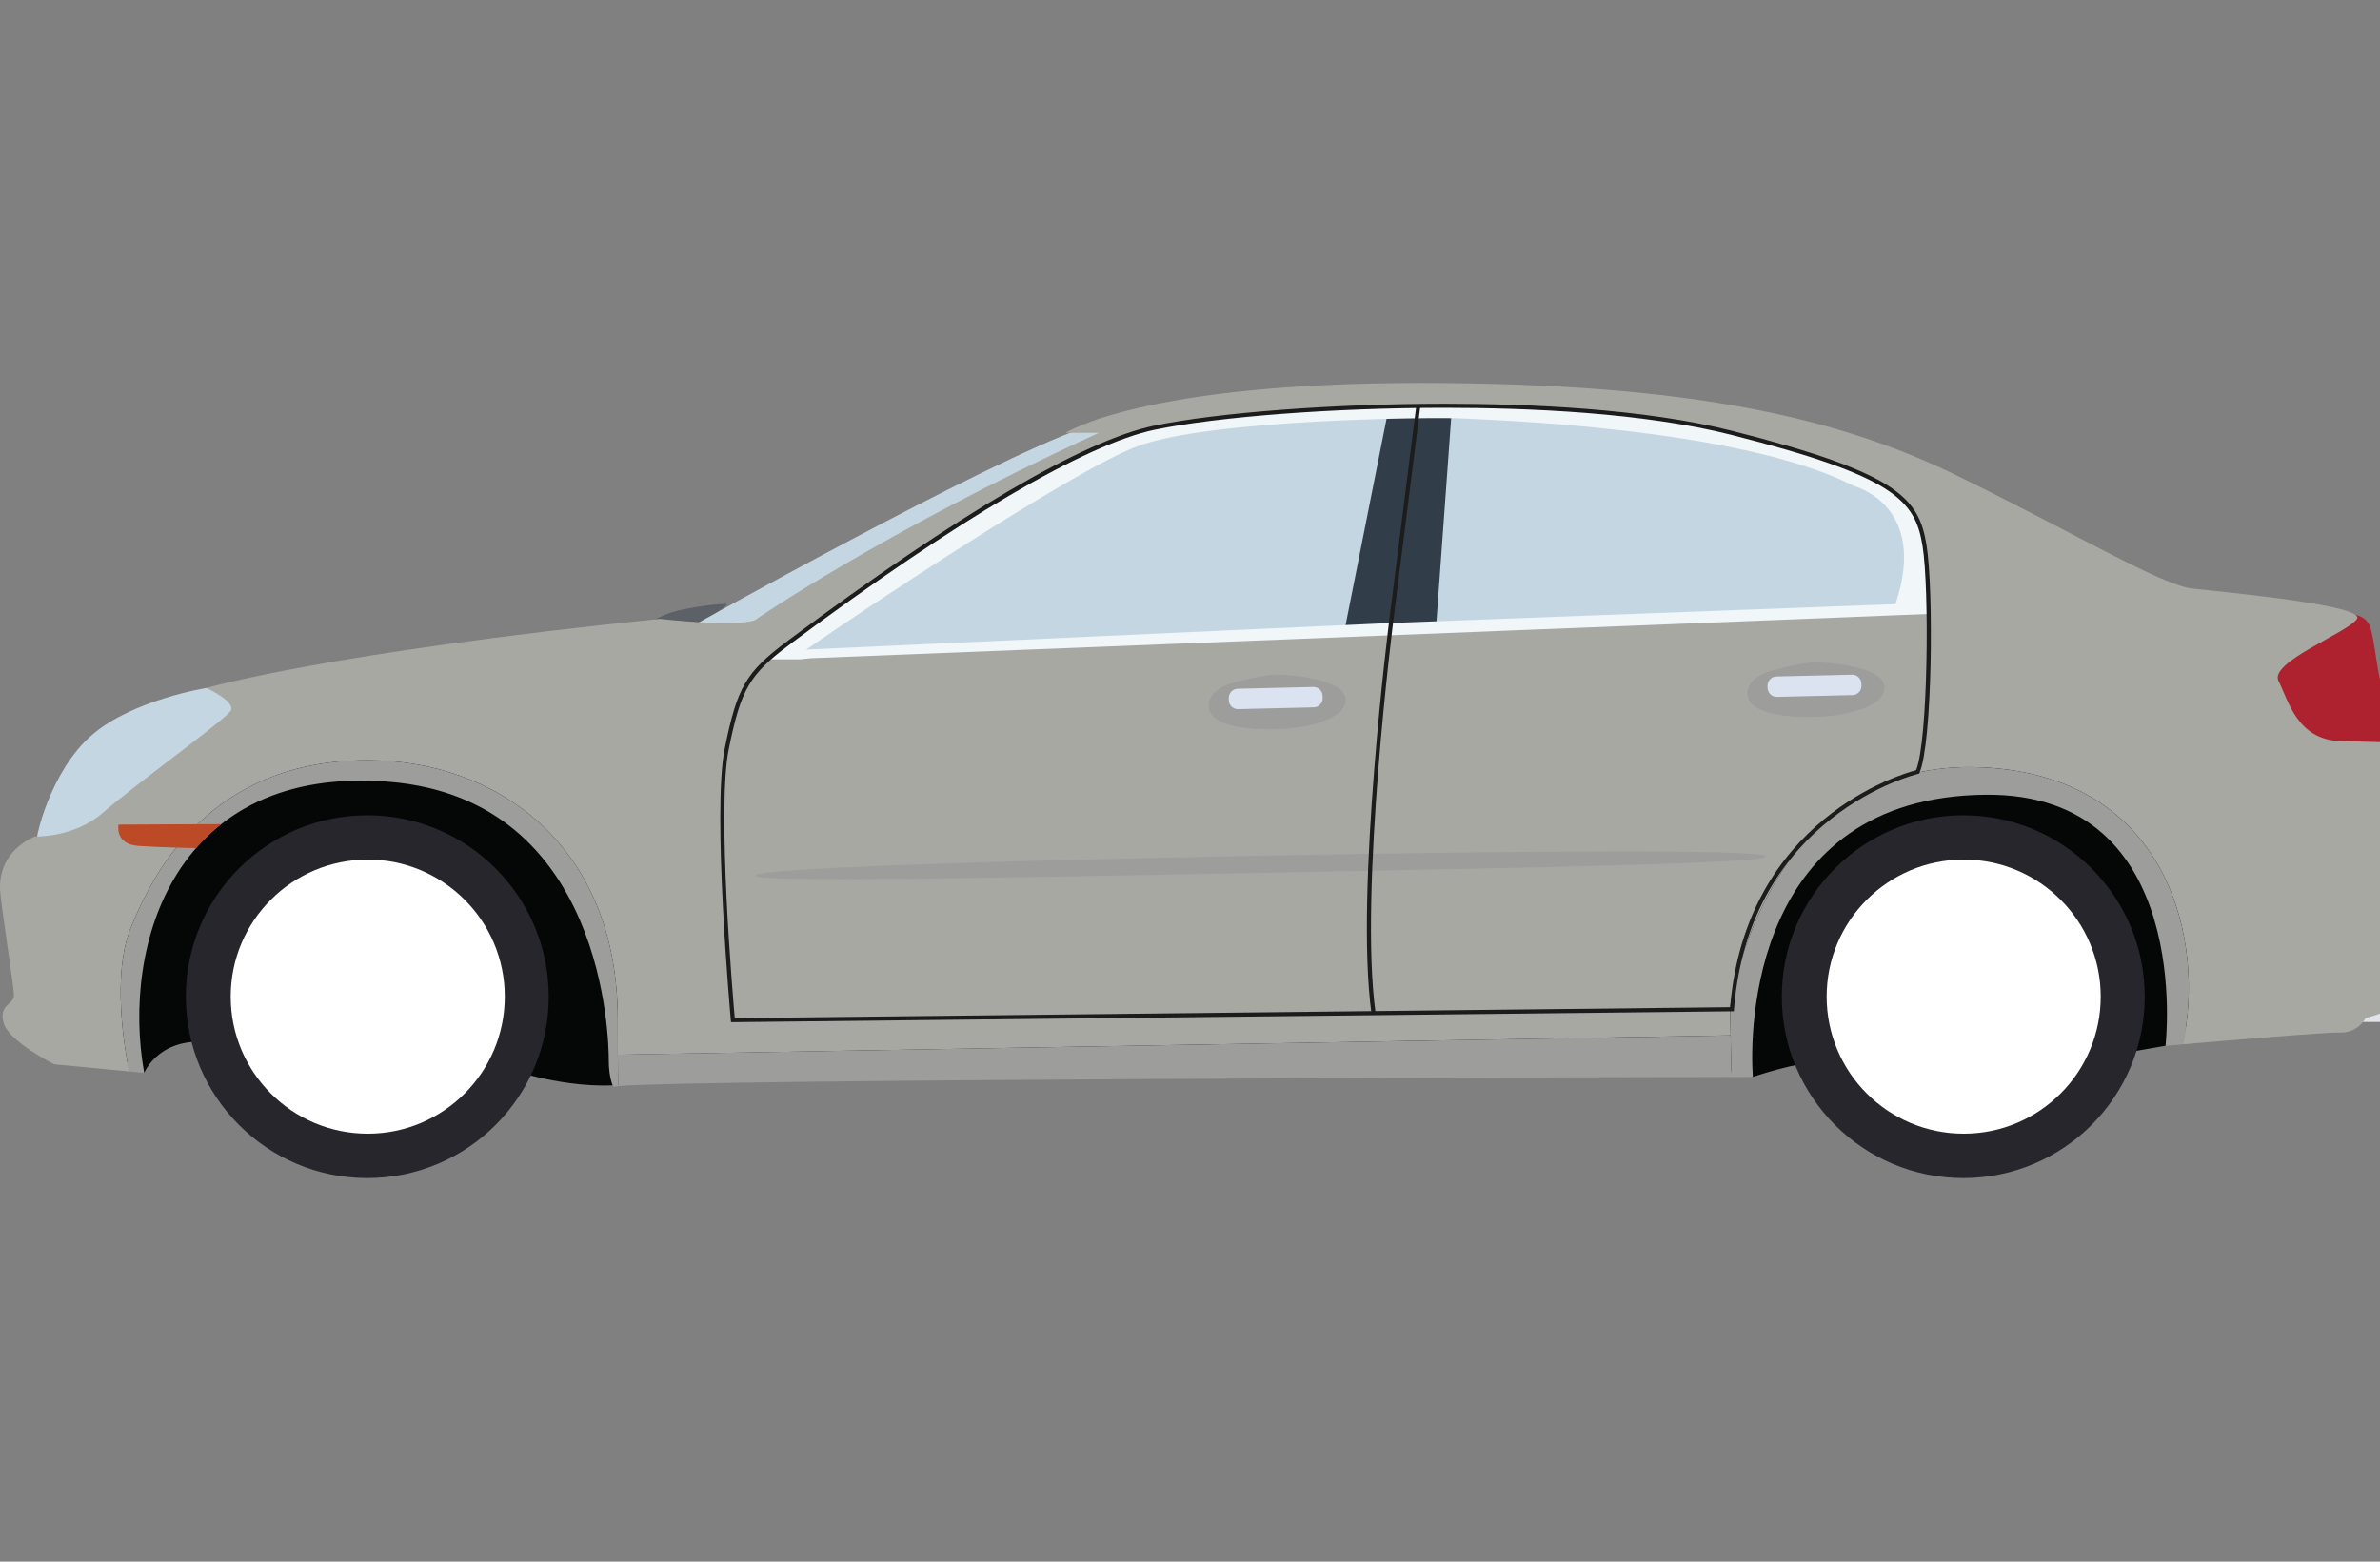 <svg width="32" height="21" viewBox="0 0 32 21" fill="none" xmlns="http://www.w3.org/2000/svg">
<rect x="0" y="0" width="32" height="21" fill="#808080" stroke="none"/>
<path d="M0.872 13.746L1.939 14.428C1.939 14.428 2.157 13.872 2.976 14.037C3.794 14.202 7.136 14.462 7.136 14.462C7.136 14.462 8.34 14.8 8.897 14.408C9.454 14.017 21.793 14.035 21.793 14.035L23.567 14.482C23.567 14.482 24.148 14.28 24.559 14.264C24.97 14.249 28.495 14.171 28.495 14.171L29.116 14.063L30.583 12.768L27.637 8.756L6.018 9.541L1.622 10.783L0.872 13.746Z" fill="#050606"/>
<path d="M31.559 13.158H32.821C32.821 13.158 32.988 13.149 32.96 13.467C32.932 13.786 32.67 13.743 32.67 13.743H31.449L31.559 13.158Z" fill="#E0E4E9"/>
<path d="M3.363 9.328L2.775 9.252C2.775 9.252 1.792 9.407 1.238 9.882C0.685 10.357 0.452 11.287 0.485 11.42C0.519 11.553 2.312 10.845 2.356 10.784C2.401 10.723 3.363 9.328 3.363 9.328Z" fill="#C5D6E3"/>
<path d="M8.624 8.424C8.624 8.424 8.862 8.29 9.034 8.233C9.206 8.175 9.808 8.089 9.77 8.137C9.731 8.185 9.493 8.29 9.54 8.424C9.588 8.557 8.624 8.424 8.624 8.424Z" fill="#5C6067"/>
<path d="M9.282 8.434C9.282 8.434 13.229 6.221 14.566 5.753L15.079 5.779L12.109 7.412L10.247 8.644L9.282 8.434Z" fill="#C5D6E3"/>
<path d="M31.325 8.287C31.325 8.287 31.802 8.144 31.879 8.464C31.956 8.785 31.956 9.095 32.089 9.428C32.222 9.76 32.31 9.959 32.2 10.191C32.089 10.424 30.252 9.97 30.252 9.97C30.252 9.97 30.241 8.309 31.325 8.287Z" fill="#AE222F"/>
<path d="M8.31 14.605C9.348 14.513 21.27 14.486 23.281 14.482L23.269 13.923L8.307 14.182C8.308 14.346 8.309 14.486 8.31 14.605Z" fill="#9D9E9B"/>
<path d="M32.402 10.732C32.402 10.623 32.247 9.988 32.247 9.988C32.247 9.988 32.046 9.98 31.465 9.965C30.884 9.949 30.767 9.415 30.636 9.159C30.504 8.903 31.566 8.509 31.69 8.323C31.814 8.137 29.884 7.961 29.473 7.914C29.062 7.868 27.885 7.166 26.334 6.406C24.785 5.647 22.824 5.15 19.089 5.15C15.354 5.15 14.326 5.821 14.326 5.821H14.772C11.82 7.177 10.146 8.342 10.146 8.342C9.836 8.435 8.874 8.322 8.874 8.322C4.387 8.779 2.775 9.252 2.775 9.252C2.775 9.252 3.184 9.439 3.099 9.563C3.014 9.687 1.771 10.587 1.384 10.928C0.997 11.269 0.465 11.249 0.465 11.249C0.059 11.434 -0.014 11.762 0.002 11.979C0.017 12.196 0.18 13.235 0.188 13.374C0.196 13.514 -0.021 13.498 0.048 13.754C0.118 14.009 0.73 14.312 0.73 14.312L1.736 14.408C1.676 14.11 1.504 13.115 1.755 12.486C2.054 11.739 2.819 10.223 4.944 10.223C6.662 10.223 8.306 11.347 8.306 13.713C8.306 13.888 8.307 14.043 8.307 14.183L23.269 13.923L23.262 13.545C23.262 13.545 23.72 10.174 26.665 10.32C29.194 10.446 29.648 12.701 29.348 14.043C29.902 13.996 31.274 13.879 31.465 13.885C31.705 13.893 31.806 13.692 31.806 13.692C33.146 13.304 32.681 12.863 32.681 12.863C32.976 12.274 32.953 11.886 32.992 11.336C33.03 10.786 32.402 10.732 32.402 10.732Z" fill="#A8A8A3"/>
<path d="M26.665 10.32C23.72 10.174 23.262 13.545 23.262 13.545L23.28 14.483C23.466 14.483 23.568 14.482 23.568 14.482C23.521 13.855 23.545 10.721 26.691 10.687C29.519 10.656 29.116 14.064 29.116 14.064C29.116 14.064 29.206 14.056 29.348 14.044C29.648 12.701 29.194 10.446 26.665 10.32Z" fill="#9D9E9B"/>
<path d="M4.944 10.223C2.819 10.223 2.054 11.738 1.755 12.486C1.504 13.115 1.676 14.109 1.736 14.408L1.939 14.428C1.629 12.707 2.35 10.274 5.241 10.514C8.131 10.754 8.185 13.986 8.185 14.249C8.185 14.513 8.247 14.614 8.247 14.614C8.259 14.611 8.28 14.608 8.31 14.605C8.307 14.385 8.306 14.094 8.306 13.712C8.306 11.347 6.662 10.223 4.944 10.223Z" fill="#9D9E9B"/>
<path d="M10.663 8.755C10.663 8.755 14.517 6.095 15.079 5.998C15.079 5.998 17.62 5.288 19.691 5.485C21.762 5.682 25.59 5.996 25.7 7.197C25.81 8.399 25.631 8.179 25.631 8.179L10.663 8.755Z" fill="#C5D6E3"/>
<path d="M18.648 5.605L18.072 8.506L19.307 8.447L19.513 5.605H18.648Z" fill="#313D49"/>
<path d="M7.378 13.403C7.378 14.75 6.286 15.842 4.938 15.842C3.591 15.842 2.499 14.75 2.499 13.403C2.499 12.056 3.591 10.963 4.938 10.963C6.286 10.963 7.378 12.056 7.378 13.403Z" fill="#26262C"/>
<path d="M3.102 13.402C3.102 14.42 3.927 15.245 4.945 15.245C5.962 15.245 6.787 14.42 6.787 13.402C6.787 12.384 5.962 11.559 4.945 11.559C3.927 11.559 3.102 12.384 3.102 13.402Z" fill="white"/>
<path d="M4.305 12.167L4.731 12.652C4.731 12.652 4.805 12.768 4.906 12.768C5.007 12.768 5.08 12.687 5.08 12.687L5.526 12.167C5.526 12.167 5.588 12.093 5.526 12.043C5.464 11.993 5.247 11.919 4.945 11.919C4.642 11.919 4.196 12 4.305 12.167Z" fill="white"/>
<path d="M4.305 14.638L4.731 14.153C4.731 14.153 4.805 14.037 4.906 14.037C5.006 14.037 5.08 14.118 5.08 14.118L5.526 14.638C5.526 14.638 5.588 14.711 5.526 14.762C5.464 14.812 5.246 14.886 4.944 14.886C4.642 14.886 4.196 14.805 4.305 14.638Z" fill="white"/>
<path d="M6.195 12.787L5.711 13.213C5.711 13.213 5.594 13.287 5.594 13.388C5.594 13.489 5.676 13.562 5.676 13.562L6.195 14.008C6.195 14.008 6.269 14.07 6.319 14.008C6.37 13.946 6.443 13.728 6.443 13.426C6.443 13.124 6.362 12.678 6.195 12.787Z" fill="white"/>
<path d="M3.724 12.787L4.208 13.213C4.208 13.213 4.325 13.287 4.325 13.388C4.325 13.489 4.243 13.562 4.243 13.562L3.724 14.008C3.724 14.008 3.65 14.07 3.599 14.008C3.549 13.946 3.475 13.728 3.475 13.426C3.475 13.124 3.557 12.678 3.724 12.787Z" fill="white"/>
<path d="M28.837 13.403C28.837 14.75 27.744 15.842 26.397 15.842C25.05 15.842 23.957 14.75 23.957 13.403C23.957 12.056 25.05 10.963 26.397 10.963C27.744 10.963 28.837 12.056 28.837 13.403Z" fill="#26262C"/>
<path d="M24.56 13.402C24.56 14.42 25.385 15.245 26.403 15.245C27.42 15.245 28.245 14.42 28.245 13.402C28.245 12.384 27.42 11.559 26.403 11.559C25.385 11.559 24.56 12.384 24.56 13.402Z" fill="white"/>
<path d="M25.763 12.167L26.189 12.652C26.189 12.652 26.263 12.768 26.364 12.768C26.465 12.768 26.538 12.687 26.538 12.687L26.984 12.167C26.984 12.167 27.046 12.093 26.984 12.043C26.922 11.993 26.704 11.919 26.402 11.919C26.1 11.919 25.654 12 25.763 12.167Z" fill="white"/>
<path d="M25.763 14.638L26.189 14.153C26.189 14.153 26.263 14.037 26.364 14.037C26.465 14.037 26.538 14.118 26.538 14.118L26.984 14.638C26.984 14.638 27.046 14.711 26.984 14.762C26.922 14.812 26.704 14.886 26.402 14.886C26.1 14.886 25.654 14.805 25.763 14.638Z" fill="white"/>
<path d="M27.653 12.787L27.169 13.213C27.169 13.213 27.052 13.287 27.052 13.388C27.052 13.489 27.134 13.562 27.134 13.562L27.653 14.008C27.653 14.008 27.727 14.07 27.777 14.008C27.828 13.946 27.901 13.728 27.901 13.426C27.901 13.124 27.82 12.678 27.653 12.787Z" fill="white"/>
<path d="M25.182 12.787L25.667 13.213C25.667 13.213 25.784 13.287 25.784 13.388C25.784 13.489 25.702 13.562 25.702 13.562L25.182 14.008C25.182 14.008 25.109 14.07 25.058 14.008C25.008 13.946 24.934 13.728 24.934 13.426C24.934 13.124 25.016 12.678 25.182 12.787Z" fill="white"/>
<path d="M25.485 8.124L18.702 8.377L10.839 8.735C11.598 8.206 14.444 6.317 15.292 6.001C16.28 5.632 19.297 5.61 19.623 5.626C19.949 5.643 23.389 5.74 24.933 6.538C24.933 6.538 25.934 6.794 25.485 8.124ZM24.329 6.114C24.329 6.114 22.323 5.373 19.096 5.461C19.096 5.461 16.385 5.442 15.1 5.888C15.1 5.888 13.114 6.635 10.32 8.866H10.759L10.907 8.851L25.931 8.256C25.925 8.116 25.951 7.855 25.91 7.549C25.825 6.92 25.605 6.427 24.329 6.114Z" fill="#F1F6F9"/>
<path d="M19.424 5.484C17.938 5.484 16.372 5.603 15.525 5.779C14.6 5.972 12.867 6.99 10.647 8.644L10.619 8.666C10.076 9.07 9.961 9.268 9.798 10.076C9.637 10.873 9.854 13.409 9.879 13.691L23.262 13.544C23.475 11.014 25.571 10.407 25.763 10.357C25.923 9.958 25.943 7.92 25.849 7.34C25.75 6.73 25.477 6.405 23.28 5.848C22.095 5.547 20.529 5.484 19.424 5.484ZM9.829 13.746L9.826 13.721C9.824 13.693 9.573 10.913 9.744 10.066C9.911 9.239 10.029 9.037 10.586 8.622L10.614 8.6C12.873 6.917 14.567 5.923 15.514 5.725C16.364 5.548 17.935 5.429 19.424 5.429C20.532 5.429 22.103 5.493 23.294 5.795C25.522 6.36 25.8 6.697 25.903 7.331C26.001 7.938 25.98 10.007 25.808 10.392L25.803 10.404L25.789 10.407C25.767 10.412 23.522 10.955 23.314 13.574L23.312 13.599L9.829 13.746Z" fill="#1C1C1C"/>
<path d="M2.976 11.082L1.594 11.089C1.594 11.089 1.537 11.356 1.867 11.376C2.197 11.397 2.636 11.405 2.636 11.405C2.636 11.405 2.837 11.183 2.976 11.082Z" fill="#BC4A26"/>
<path d="M23.742 11.517C23.744 11.612 20.703 11.667 16.951 11.738C13.2 11.809 10.159 11.87 10.157 11.774C10.156 11.678 13.207 11.577 16.958 11.506C20.71 11.435 23.74 11.421 23.742 11.517Z" fill="#9D9E9B"/>
<path d="M18.44 13.628C18.214 11.986 18.68 8.337 18.684 8.3L19.043 5.454L19.097 5.46L18.739 8.307C18.734 8.344 18.27 11.986 18.495 13.621L18.44 13.628Z" fill="#1C1C1C"/>
<path d="M16.25 9.48C16.25 9.48 16.236 9.267 16.604 9.174C16.972 9.08 17.077 9.072 17.199 9.072C17.32 9.072 18.088 9.123 18.093 9.406C18.099 9.689 17.524 9.782 17.301 9.799C17.077 9.816 16.236 9.842 16.25 9.48Z" fill="#9D9E9B"/>
<path d="M23.495 9.314C23.495 9.314 23.481 9.102 23.849 9.009C24.217 8.915 24.322 8.907 24.444 8.907C24.565 8.907 25.332 8.958 25.338 9.241C25.344 9.524 24.769 9.617 24.545 9.634C24.322 9.651 23.481 9.677 23.495 9.314Z" fill="#9D9E9B"/>
<path d="M17.784 9.386C17.785 9.454 17.731 9.511 17.663 9.512L16.648 9.536C16.58 9.538 16.523 9.484 16.522 9.416L16.521 9.388C16.52 9.32 16.574 9.264 16.642 9.262L17.657 9.238C17.725 9.237 17.782 9.291 17.783 9.359L17.784 9.386Z" fill="#DBE3F1"/>
<path d="M25.028 9.221C25.029 9.289 24.976 9.346 24.907 9.347L23.892 9.371C23.824 9.373 23.768 9.319 23.766 9.25L23.765 9.223C23.764 9.155 23.817 9.098 23.886 9.097L24.901 9.073C24.969 9.071 25.025 9.125 25.027 9.194L25.028 9.221Z" fill="#DBE3F1"/>
</svg>
